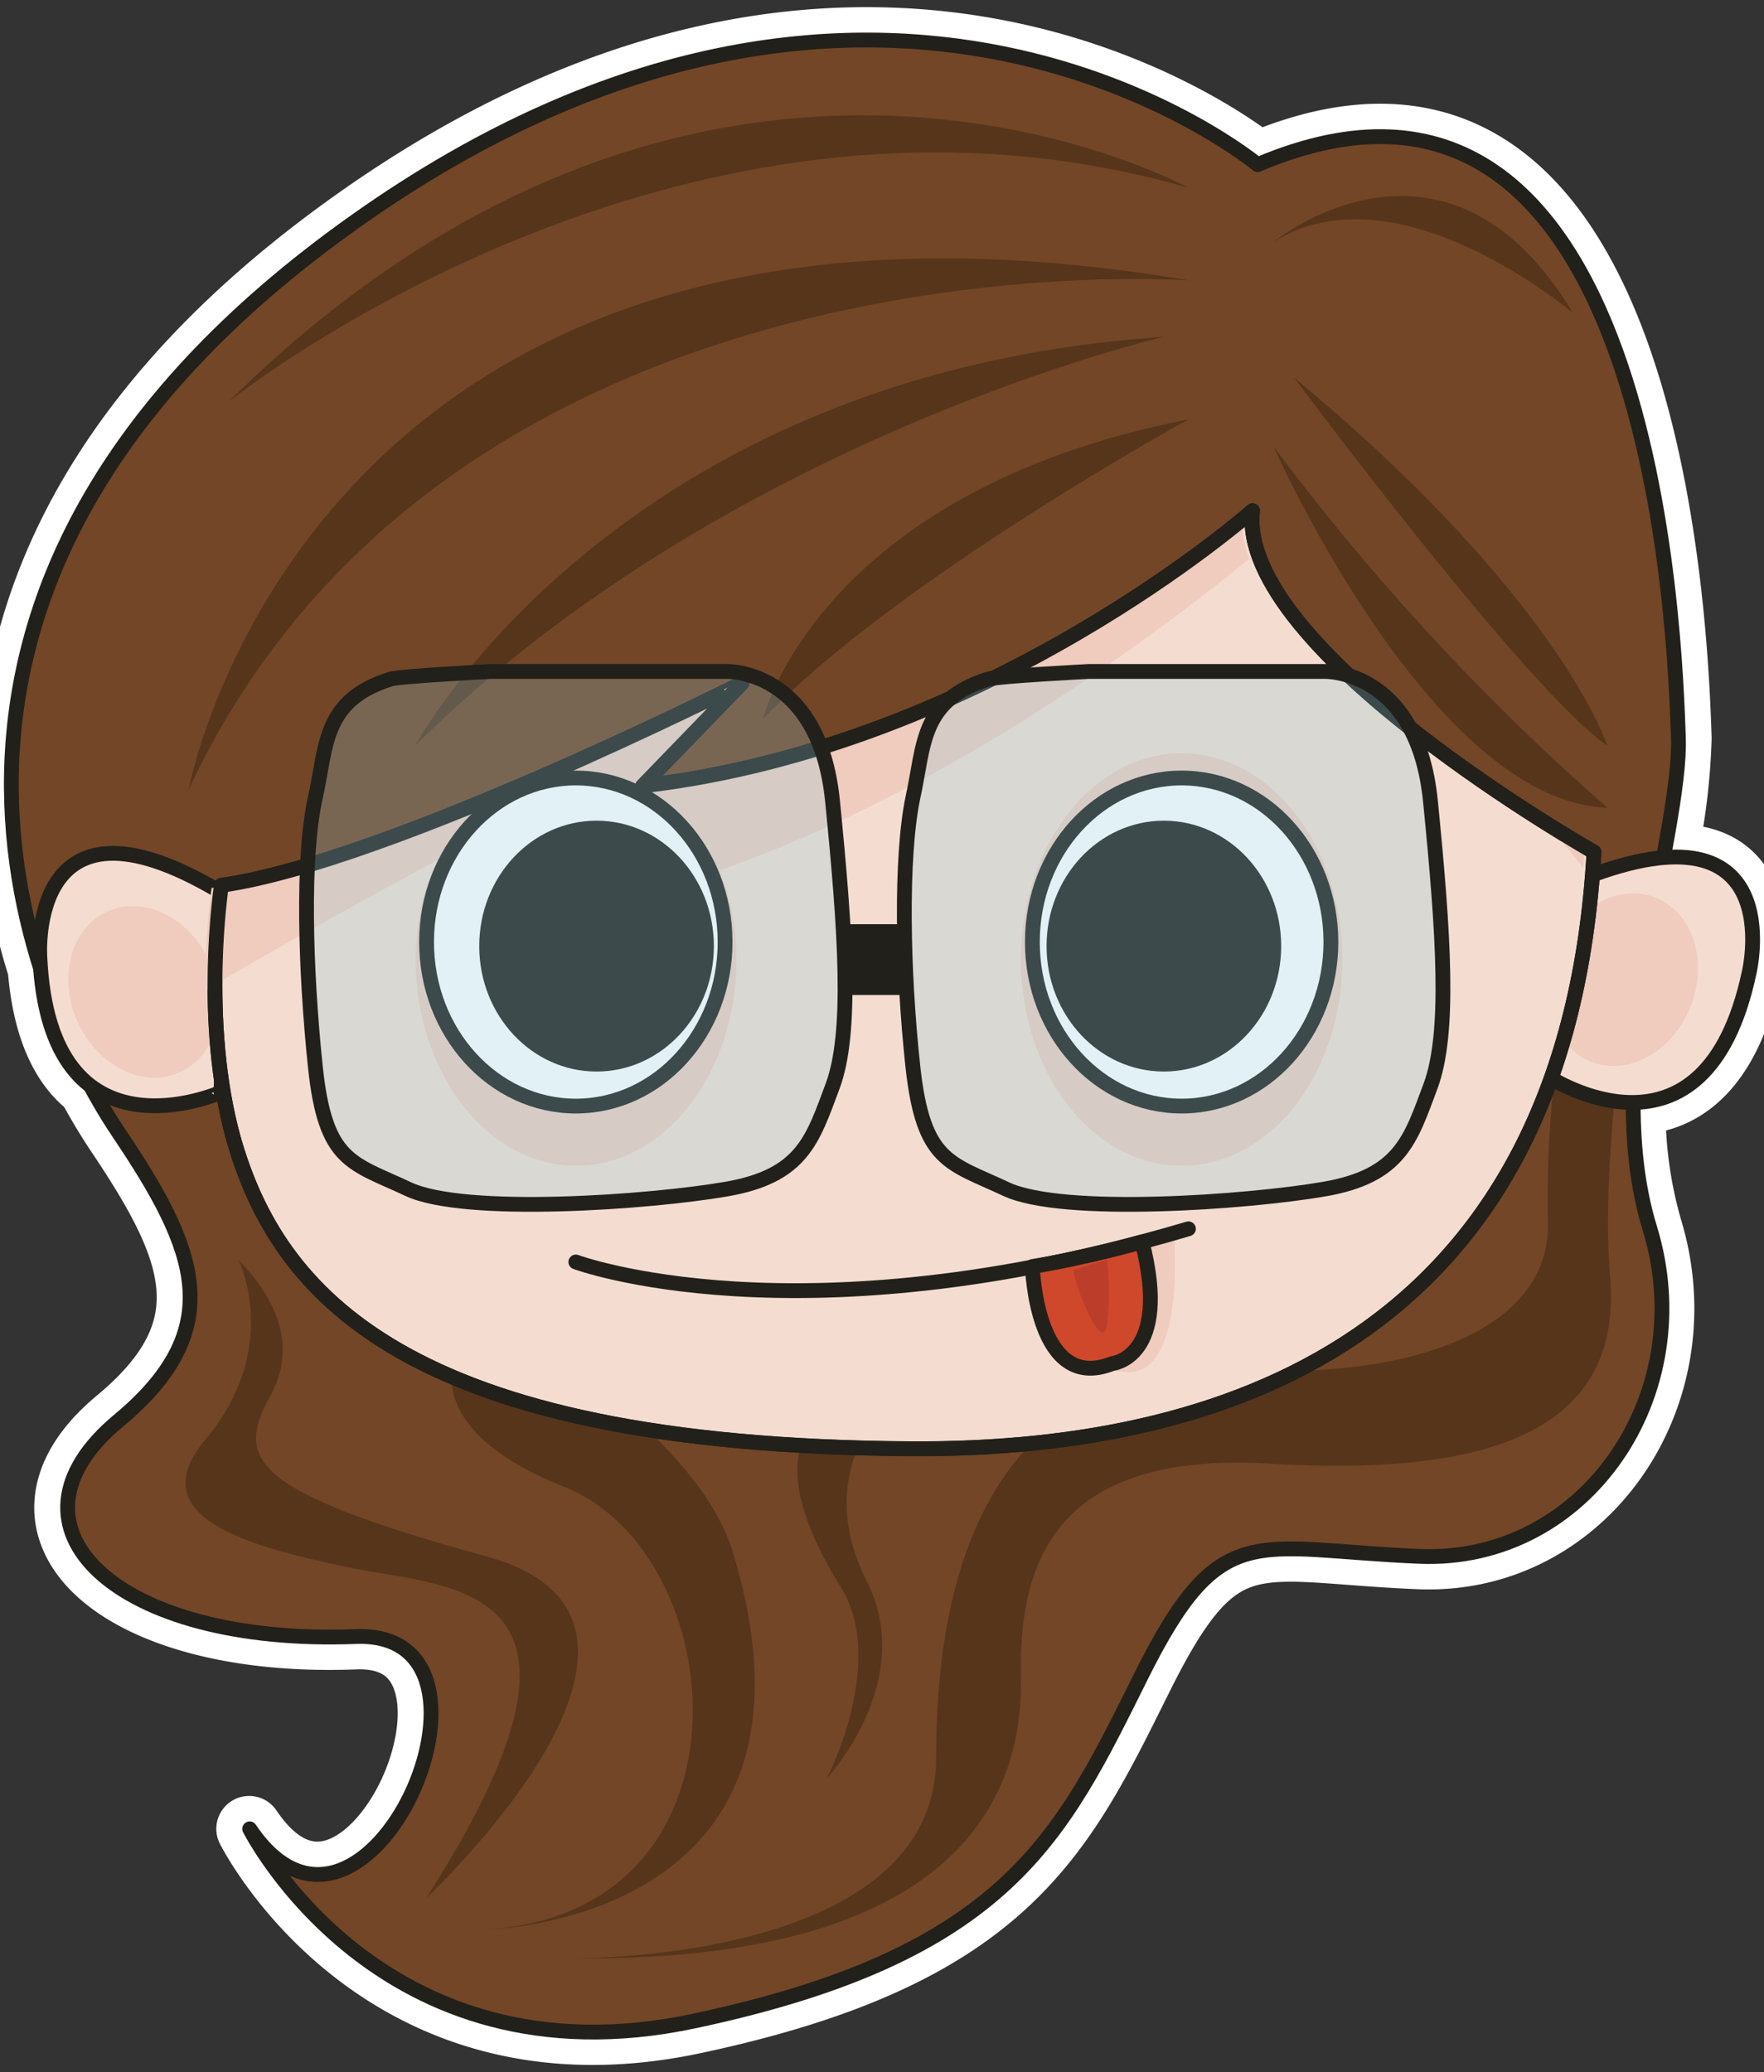 <svg xmlns="http://www.w3.org/2000/svg" xmlns:xlink="http://www.w3.org/1999/xlink" viewBox="0 0 143 168"><rect x="0" y="0" width="143" height="168" fill="#333333" stroke="none"/><defs><style>.cls-1,.cls-10{fill:none;}.cls-2{isolation:isolate;}.cls-3,.cls-9{fill:#fff;}.cls-3{stroke:#fff;stroke-width:5.33px;}.cls-10,.cls-11,.cls-12,.cls-3,.cls-4,.cls-6,.cls-9{stroke-linecap:round;stroke-linejoin:round;}.cls-4{fill:#724626;}.cls-10,.cls-11,.cls-12,.cls-14,.cls-4,.cls-6,.cls-9{stroke:#22201b;}.cls-10,.cls-11,.cls-12,.cls-4,.cls-6,.cls-9{stroke-width:1.2px;}.cls-5{fill:#56351b;}.cls-6{fill:#f4ddd0;}.cls-7{fill:#efccbd;}.cls-8{clip-path:url(#clip-path);}.cls-11{fill:#cf482b;}.cls-12,.cls-14{fill:#22201b;}.cls-13{fill:#bd3d2b;}.cls-14{stroke-miterlimit:10;stroke-width:0.77px;}.cls-15{fill:#8fcadd;opacity:0.25;mix-blend-mode:multiply;}</style><clipPath id="clip-path"><path class="cls-1" d="M73.05,117.65c27.1.17,53.22-10.21,55.37-48.38,0,0-29-16.39-27.68-27.68,0,0-21.5,19.08-49.46,22.31l8.06-8.33S30.59,70.07,17.15,72c0,0-1.69,11,1,20.62C21.71,105,31.89,117.4,73.05,117.65Z"/></clipPath></defs><title>MARYOOTORY-MOVIL-SVG</title><g class="cls-2"><g id="SVGS"><path class="cls-3" d="M134.89,69.53a52.64,52.64,0,0,0,1.2-9.68c-.27-7.79-1.88-60.21-34.14-46.5,0,0-30.64-25.53-73.11,4.57C-1.61,39.51-1.53,63.3,3.29,78.51c.4,5.08,2,8,4,9.51.83,1.53,1.62,2.82,2.29,3.82,6.32,9.41,9,15.86,0,23.34-10.41,8.64-.14,18.26,19.22,17.51,14-.54.81,29.56-8.6,15.59,0,0,10.48,21,36,15.59s29.83-15.05,36.28-28,9.14-10.22,22.58-9.68,22.77-13.17,18.64-26.61a34.88,34.88,0,0,1-1.34-10.25c3.6,0,7.6-2.2,9.38-10.54C141.8,78.84,144.2,68.77,134.89,69.53Z"/><path class="cls-4" d="M101.95,13.35S71.31-12.18,28.84,17.92,3.29,82.43,9.62,91.84s9,15.86,0,23.34c-10.41,8.64-.14,18.26,19.22,17.51,14-.54.81,29.56-8.6,15.59,0,0,10.48,21,36,15.59s29.83-15.05,36.28-28,9.14-10.22,22.58-9.68,22.77-13.17,18.64-26.61,2.59-32,2.32-39.78S134.2-.35,101.95,13.35Z"/><path class="cls-5" d="M71.2,114.68s-5.08,5.35-.95,13.49-3.21,16-3.21,16,4.92-9.48,1.09-15.54S61.62,114,71.2,114.68Z"/><path class="cls-5" d="M37.71,108s-5.6,7.14,8.05,12.56,16.09,34.48-6.31,35.88c0,0,29-.5,20-30.46-4-13.3-27.13-19.52-9.28-25.34S37.71,108,37.71,108Z"/><path class="cls-5" d="M126.41,84.22c10.37-22.27,2.75,3.17,4.11,19.23,1.07,12.63-9.82,16.27-27.58,15.22S82.59,127.06,82.76,136c.24,11.93-8,23.12-36.4,22.77,0,0,29.53.45,29.53-16.27,0-24.78,11.73-32.12,25-31.42s24.7-3.1,24.6-11.86A89.78,89.78,0,0,1,126.41,84.22Z"/><path class="cls-5" d="M96.34,34S72.53,47.09,61.86,58.29C61.86,58.29,66.24,39.91,96.34,34Z"/><path class="cls-5" d="M94.35,27.31S58.78,35.53,33.65,60.47C33.65,60.47,49.78,30.28,94.35,27.31Z"/><path class="cls-5" d="M96.34,22.73S36.66,18.35,15.3,64C15.3,64,25.1,10.66,96.34,22.73Z"/><path class="cls-5" d="M96.34,15.23S57.69-6.13,18.55,32.56C18.55,32.56,55,3.25,96.34,15.23Z"/><path class="cls-6" d="M3.23,77.58S2.16,62.53,18.55,72.74l-.64,15.82S4,94.78,3.23,77.58Z"/><path class="cls-6" d="M141.8,78.84s3.5-14.68-14.33-7.26l-1.93,15.72S138.22,95.69,141.8,78.84Z"/><ellipse class="cls-7" cx="131.59" cy="79.44" rx="7.15" ry="5.88" transform="translate(10.07 173.56) rotate(-68.88)"/><ellipse class="cls-7" cx="11.64" cy="80.42" rx="5.88" ry="7.15" transform="translate(-31.69 11.68) rotate(-23.99)"/><path class="cls-6" d="M73.85,117.46c27.1.17,53.22-10.21,55.37-48.38,0,0-29-16.39-27.68-27.68,0,0-21.5,19.08-49.45,22.31l8.06-8.33s-28.76,14.52-42.2,16.4c0,0-1.69,11,1,20.62C22.51,104.77,32.69,117.21,73.85,117.46Z"/><path class="cls-7" d="M59.7,77.8c0,9.23-5.83,16.72-13,16.72s-13-7.48-13-16.72,5.83-15.11,13-15.11S59.7,68.57,59.7,77.8Z"/><g class="cls-8"><path class="cls-7" d="M102.46,44.36c-.83.5-29.32,25.51-57.85,29.66l4.17-11.36S21.15,77,10.84,83.92C6.92,86.54,16.63,63,16.63,63l83.85-27.75L130.3,63.14l-1.95,7.23S105.9,42.28,102.46,44.36Z"/></g><ellipse class="cls-7" cx="95.79" cy="77.8" rx="13.03" ry="16.72"/><path class="cls-7" d="M95.16,100s1.25,13.52-5.26,10.95-2.78-8-2.78-8Z"/><ellipse class="cls-9" cx="95.79" cy="76.38" rx="12.1" ry="13.3"/><ellipse class="cls-9" cx="46.68" cy="76.38" rx="12.1" ry="13.3"/><path class="cls-10" d="M46.68,102.32s18,6.72,49.66-2.69"/><path class="cls-11" d="M90.16,110.56s4.84-.48,2.42-9.87c0,0-4.37,1.26-8.89,2C83.69,102.73,84,113,90.16,110.56Z"/><ellipse class="cls-12" cx="94.35" cy="76.71" rx="8.91" ry="9.57"/><ellipse class="cls-12" cx="48.36" cy="76.71" rx="8.91" ry="9.57"/><path class="cls-13" d="M87.12,102.94c-.54,0,2.27,7.26,2.62,4.46a22.23,22.23,0,0,0,0-5.26Z"/><rect class="cls-14" x="68.55" y="75.32" width="4.78" height="4.97"/><path class="cls-10" d="M73.85,117.47c27.1.16,53.22-10.22,55.37-48.38,0,0-29-16.4-27.68-27.68,0,0-21.5,19.08-49.45,22.31l8.06-8.33S31.39,69.9,17.95,71.78c0,0-1.69,11,1,20.62C22.51,104.78,32.69,117.22,73.85,117.47Z"/><path class="cls-15" d="M88.28,54.44h19.08s7.53-.23,8.6,10.52,1.61,18.82,0,23.12-2.42,7.26-8.6,8.33-21.23,2.15-25.8,0S74.84,94.26,74,86.46,73,69.53,74,64.69c.94-4.23.59-7.9,6.1-9.63C80.92,54.82,88.28,54.44,88.28,54.44Z"/><path class="cls-10" d="M88.28,54.44h19.08s7.53-.23,8.6,10.52,1.61,18.82,0,23.12-2.42,7.26-8.6,8.33-21.23,2.15-25.8,0S74.84,94.26,74,86.46,73,69.53,74,64.69c.94-4.23.59-7.9,6.1-9.63C80.92,54.82,88.28,54.44,88.28,54.44Z"/><path class="cls-15" d="M39.81,54.44H58.89s7.53-.23,8.6,10.52,1.61,18.82,0,23.12-2.42,7.26-8.6,8.33-21.23,2.15-25.8,0-6.72-2.15-7.53-9.95-1.08-16.93,0-21.77c.94-4.23.59-7.9,6.1-9.63C32.44,54.82,39.81,54.44,39.81,54.44Z"/><path class="cls-10" d="M39.81,54.44H58.89s7.53-.23,8.6,10.52,1.61,18.82,0,23.12-2.42,7.26-8.6,8.33-21.23,2.15-25.8,0-6.72-2.15-7.53-9.95-1.08-16.93,0-21.77c.94-4.23.59-7.9,6.1-9.63C32.44,54.82,39.81,54.44,39.81,54.44Z"/><path class="cls-5" d="M103.26,36.23S116,65,130.3,65.49A190,190,0,0,1,103.26,36.23Z"/><path class="cls-5" d="M104.92,30.63s18.73,25.19,25.38,29.84C130.3,60.47,126.52,48.55,104.92,30.63Z"/><path class="cls-5" d="M103.26,19.6s13.92-11.39,24.25,5.77C127.5,25.37,113.32,13.3,103.26,19.6Z"/><path class="cls-5" d="M19.33,102.14s3.59,7.1-2.7,14.61c-5.18,6.19,3.22,8.58,11.62,10.33s22.81,1,6.33,26.78c0,0,24-22.4,4.87-27.66s-20.39-7.88-17.55-13S20.9,103.8,19.33,102.14Z"/></g></g></svg>